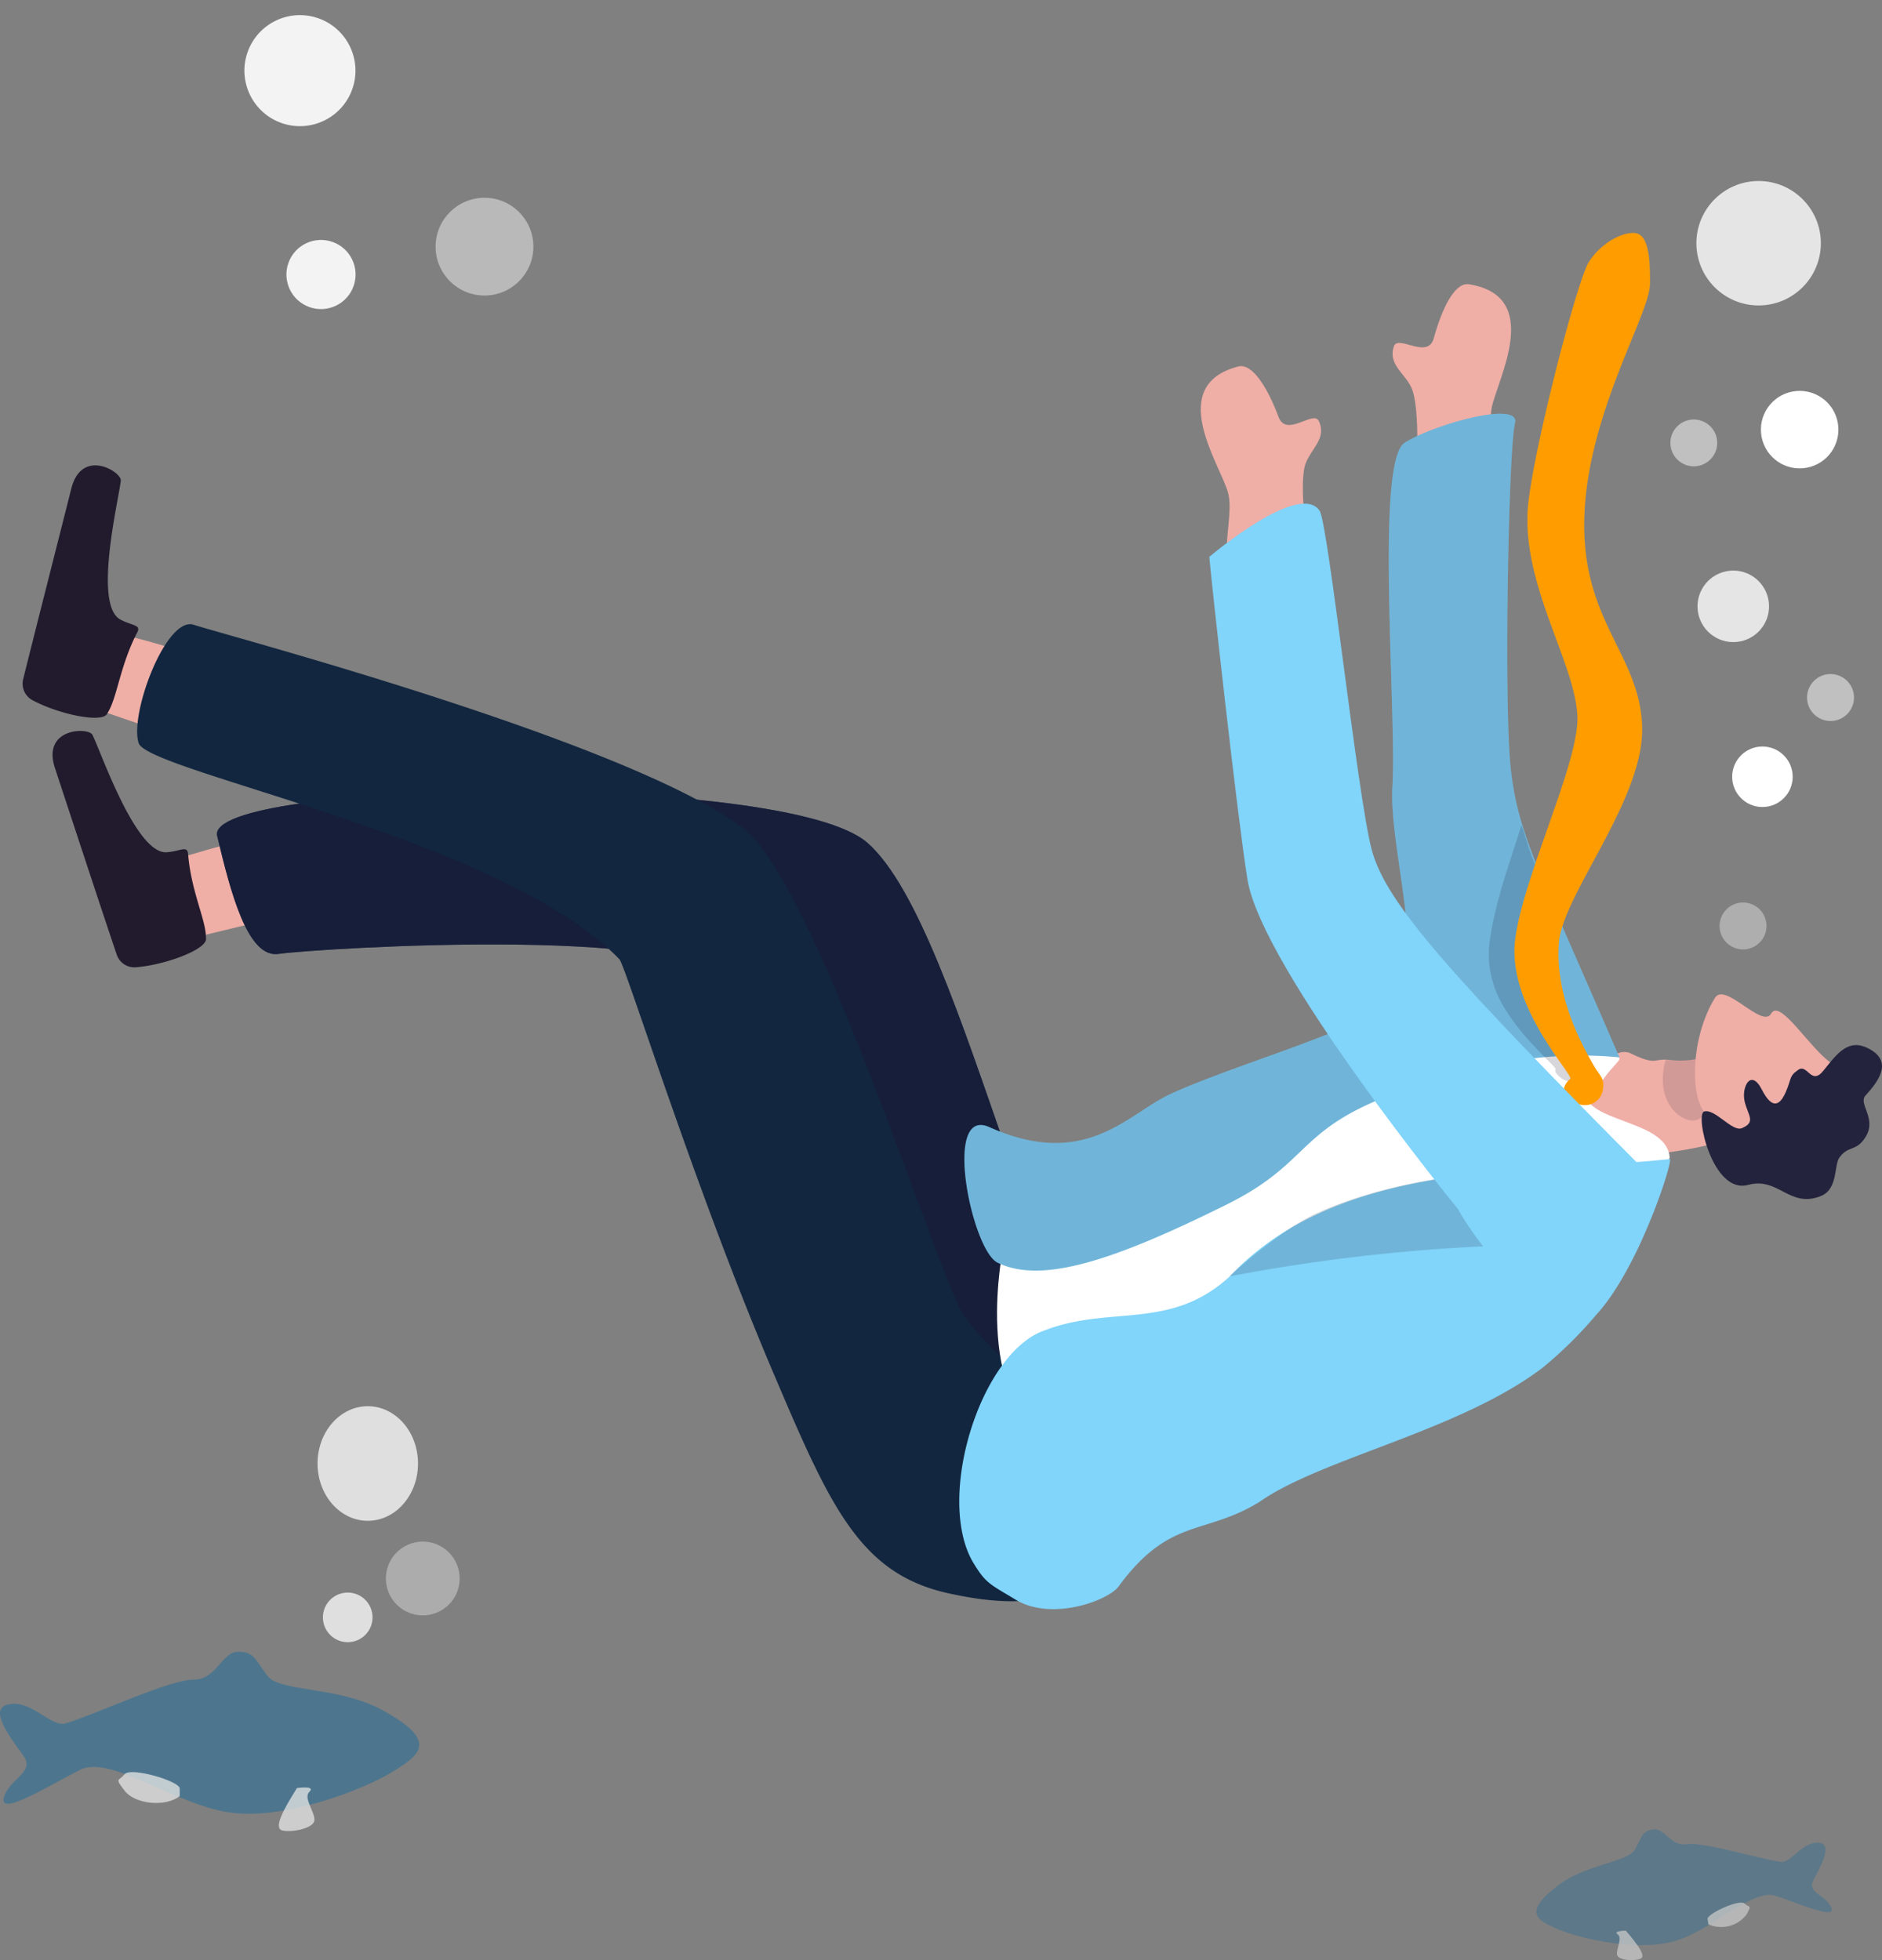 <svg xmlns="http://www.w3.org/2000/svg" width="327.404" height="341.037" viewBox="0 0 327.404 341.037">
  <rect x="0" y="0" width="327.404" height="341.037" fill="#808080" stroke="none"/>
  <g id="Capa_2" data-name="Capa 2" transform="translate(-29.262 -30.59)">
    <g id="Grupo_75453" data-name="Grupo 75453" transform="translate(33.196 71.124)">
      <g id="Grupo_75450" data-name="Grupo 75450" transform="translate(5.217 86.647)">
        <path id="Trazado_162983" data-name="Trazado 162983" d="M52.128,147.887c5.186-2.01,18.683-5.407,18.683-5.407l4.473,13.912-20.369,4.914-9.076-7.494Z" transform="translate(-33.497 -124.592)" fill="#efaea6"/>
        <path id="Trazado_162984" data-name="Trazado 162984" d="M59.891,150.111c-.13-1.569-1.3-.506-3.7-.324-5.432.415-11.565-17.84-12.965-20.459-.7-1.3-8.842-1.219-6.483,5.86,2.023,6.12,8.466,25.749,10.735,32.413a3.228,3.228,0,0,0,3.293,2.2c5.186-.389,12.68-3.189,12.226-5.108C63.029,161.6,60.423,156.658,59.891,150.111Z" transform="translate(-36.32 -128.683)" fill="#211b2d"/>
        <path id="Trazado_162985" data-name="Trazado 162985" d="M225.053,260.612c-23.338-23.143-36.186-99.587-53.508-114.86-14.262-12.576-115.469-10.943-113.136-1.206s5.277,21.38,10.722,20.524,78.959-5.718,78.077,6.794,24.556,71.7,27.227,76.586S225.053,260.612,225.053,260.612Z" transform="translate(-29.782 -126.282)" fill="#12263f"/>
        <path id="Trazado_162986" data-name="Trazado 162986" d="M225.053,260.612c-23.338-23.143-36.186-99.587-53.508-114.86-14.262-12.576-115.469-10.943-113.136-1.206s5.277,21.38,10.722,20.524,78.959-5.718,78.077,6.794,24.556,71.7,27.227,76.586S225.053,260.612,225.053,260.612Z" transform="translate(-29.782 -126.282)" fill="#191939" opacity="0.61"/>
      </g>
      <g id="Grupo_75451" data-name="Grupo 75451" transform="translate(0 40.436)">
        <path id="Trazado_162987" data-name="Trazado 162987" d="M47.632,115.8c5.42,1.076,18.67,5.471,18.67,5.471l-3.7,14.145-19.785-6.781L39.23,117.473Z" transform="translate(-30.24 -86.293)" fill="#efaea6"/>
        <path id="Trazado_162988" data-name="Trazado 162988" d="M52.229,122.121c.739-1.387-.83-1.128-2.93-2.256-4.81-2.593-.182-21.263.078-24.193.13-1.5-6.807-5.783-8.622,1.452-1.569,6.262-6.677,26.281-8.363,33.126A3.254,3.254,0,0,0,34,133.893c4.629,2.489,12.408,4.123,13.056,2.256C48.767,133.5,49.182,127.994,52.229,122.121Z" transform="translate(-32.296 -93.041)" fill="#211b2d"/>
      </g>
      <path id="Trazado_162989" data-name="Trazado 162989" d="M47.931,135.054c1.673,5.018,63.53,16.648,83.627,37.6,1.1,1.154,12.965,39.479,26.657,71.672,9.97,23.467,15.092,35.214,30.546,38.637,8.4,1.854,14.806,1.932,20.083-.194a29.82,29.82,0,0,0,10.035-6.9,79.844,79.844,0,0,0,7.779-9.97s-8.726-6.7-17.607-14.184c-7.779-6.483-15.558-13.691-17.84-17.529-4.836-8.233-25.438-74.551-38.079-84.275-19.72-15.131-90.757-33.8-95.581-35.447S46.271,130.037,47.931,135.054Z" transform="translate(-27.739 -46.285)" fill="#12263f"/>
      <path id="Trazado_162990" data-name="Trazado 162990" d="M232.29,112.362c5.186-9.543.078-17.036,1.05-22.041s9.076-19.448-3.89-21.574c-2.593-.428-4.784,4.382-6.171,9.387-1.037,3.786-6.2-.674-6.923,1.387-1.115,3.164,1.906,4.706,3.047,7.235,1.517,3.358,1.206,15.429-.091,20.395C217.082,115.758,232.29,112.362,232.29,112.362Z" transform="translate(22.212 -59.818)" fill="#efaea6"/>
      <path id="Trazado_162991" data-name="Trazado 162991" d="M240,179.85c1.776,7,6.133,9.205,6.133,9.205,5.277,1.673,16.855-.519,21.963-2.269,5.614-1.919,5.186-2.386,5.186-2.386l-6.7-8-3.151-3.773a15.559,15.559,0,0,1-6.327.506c-2.852-.259-2.113,1.05-6.6-1.1C247.209,170.476,244.266,176.025,240,179.85Z" transform="translate(29.295 -29.262)" fill="#efaea6"/>
      <path id="Trazado_162992" data-name="Trazado 162992" d="M259.824,172.47a21.3,21.3,0,0,1-6.949.441c-2.386,8.492,4.408,12.226,6.34,9.867a58.233,58.233,0,0,0,3.76-6.483Z" transform="translate(32.964 -29.052)" fill="#1f1f39" opacity="0.14"/>
      <g id="Grupo_75452" data-name="Grupo 75452" transform="translate(290.929 132.478)">
        <path id="Trazado_162993" data-name="Trazado 162993" d="M280.431,176.022c-3.8-2.593-8.946-11.345-10.489-8.648s-8.013-5.562-9.763-2.749c-4.227,6.82-4.434,17.348-1.608,20.174s12.486,7.779,12.486,7.779Z" transform="translate(-256.686 -164.033)" fill="#efaea6"/>
        <path id="Trazado_162994" data-name="Trazado 162994" d="M272.241,178.956c1.011-2.334.532-2.71,2.152-3.812s2.217,2.775,4.343.182,4.11-5.64,7.559-4.045c4.979,2.295,1.828,6.081-.22,8.35-1.3,1.478,2.074,3.98,0,7.235-1.634,2.593-2.982,1.361-4.538,3.565-.946,1.3-.207,5.42-3.164,6.651-5.5,2.256-7.4-3.371-12.706-1.919-6.2,1.7-9.27-12.291-7.65-12.771,1.893-.558,4.888,3.617,6.573,2.9,2.515-1.063,1.037-2.23.467-4.668s1.076-5.808,3.008-2.023S271.333,181.07,272.241,178.956Z" transform="translate(-256.418 -162.014)" fill="#23233d"/>
      </g>
      <path id="Trazado_162995" data-name="Trazado 162995" d="M280.064,190.756c-.441-6.146-12.538-6.029-14.56-10.372-1.219-2.593,1.828-1.7,2.917-3.164,2.891-3.89,3.89-3.514,1.8-4.434-36.744-15.792-106.057,33.269-106.057,33.269s-5.718,27.137,8.661,34.008c17.724,8.466,17.931,17.49,21.691,15.325,14.43-8.272,75.381-47.79,75.381-47.79S275.358,201.907,280.064,190.756Z" transform="translate(6.475 -29.887)" fill="#fff"/>
      <path id="Trazado_162996" data-name="Trazado 162996" d="M272.611,198.09c-14.029-32.439-17.568-38.779-18.865-49.891s-.415-56.114.7-60.444c1.011-3.993-14.016.156-19.189,3.4s-1.374,46.675-2.139,59.861c-.622,10.735,6.081,30.858.324,36.886-4.862,5.1-27.564,11.332-38.9,16.557-7.429,3.384-14.7,13.328-31.558,5.77-8.168-3.643-3.06,21.354,1.439,23.584,7.779,3.825,20.537-.519,39.791-10.074,18.32-9.076,9.724-15.494,45.236-24.025a70.882,70.882,0,0,1,23.156-1.621Z" transform="translate(5.177 -54.66)" fill="#81d4fa"/>
      <path id="Trazado_162997" data-name="Trazado 162997" d="M272.611,198.09c-14.029-32.439-17.568-38.779-18.865-49.891s-.415-56.114.7-60.444c1.011-3.993-14.016.156-19.189,3.4s-1.374,46.675-2.139,59.861c-.622,10.735,6.081,30.858.324,36.886-4.862,5.1-27.564,11.332-38.9,16.557-7.429,3.384-14.7,13.328-31.558,5.77-8.168-3.643-3.06,21.354,1.439,23.584,7.779,3.825,20.537-.519,39.791-10.074,18.32-9.076,9.724-15.494,45.236-24.025a70.882,70.882,0,0,1,23.156-1.621Z" transform="translate(5.177 -54.66)" fill="#1f1f39" opacity="0.17"/>
      <path id="Trazado_162998" data-name="Trazado 162998" d="M160.3,256.18c2.321,3.89,3.008,3.89,7.559,6.664,6.288,3.721,16.012.117,17.827-2.347,8.907-12.1,14.819-8.8,24.453-14.677,10.813-7.624,34.721-12.33,49.268-23.338a72.427,72.427,0,0,0,9.361-9.231c7.611-8.246,13.653-27.538,12.784-27.111-24.116,2.593-57.048-.272-76.573,20.459-10.269,9.413-20.745,4.953-32.05,9.309C161.793,219.579,153.82,244.823,160.3,256.18Z" transform="translate(4.972 -25)" fill="#81d4fa"/>
      <path id="Trazado_162999" data-name="Trazado 162999" d="M194.21,206.014a314.946,314.946,0,0,1,45.107-5.277l-1.037-12.8-.895.1c-3.89.467-7.948,1.076-11.889,1.906h0a82.238,82.238,0,0,0-13.3,3.89c-.635.246-1.3.506-1.867.778h0l-.752.337a32.211,32.211,0,0,0-2.943,1.543l-1.024.6A89.184,89.184,0,0,0,194.21,206.014Z" transform="translate(15.717 -24.465)" fill="#1f1f39" opacity="0.17"/>
      <path id="Trazado_163000" data-name="Trazado 163000" d="M240.663,183.86c.441-.454-8.907-7.65-10.982-15.416a16.66,16.66,0,0,1-.545-6.6c.843-6.483,3.021-12.576,5.562-20.485,1.3,3.514,1,3.967,3.514,9.283-2.956,5.523-2.178,8.272-2.45,11.669a25.011,25.011,0,0,0,.609,7.4,41.307,41.307,0,0,0,4.81,11.513c.921,1.569,2.671,2.113,2.437,3.747C243.346,187.18,240.131,184.457,240.663,183.86Z" transform="translate(26.04 -38.277)" fill="#1f1f39" opacity="0.18"/>
      <path id="Trazado_163001" data-name="Trazado 163001" d="M244.308,213.569a3.1,3.1,0,0,0,3.553-2.788c.272-1.867-.441-2.152-1.491-3.89-3.151-5.368-6.794-13.173-6.172-21.522s14.858-24.984,14.482-37.6-10.541-18.281-10.061-36.3,11.345-35.382,11.423-40.7-.467-8.648-2.593-8.894-5.912,1.685-8.039,5.031-10.217,34.825-10.658,43.447c-.713,14.093,9.478,28.213,8.622,37.211s-9.413,26.683-10.774,37.172c-1.5,11.669,10.217,23.623,9.568,24.3a3.189,3.189,0,0,0-1.193,2.839C241.093,212.947,243.128,213.427,244.308,213.569Z" transform="translate(27.062 -61.854)" fill="#ff9d00"/>
      <path id="Trazado_163002" data-name="Trazado 163002" d="M198.186,123.529c-6.055-9.076-1.673-16.946-3.1-21.9S184.235,83.09,196.9,79.784c2.5-.648,5.186,3.89,7.014,8.791,1.387,3.656,6.107-1.3,7.014.726,1.413,3.047-1.452,4.862-2.347,7.481-1.206,3.488.233,15.481,1.984,20.3C213.654,125.552,198.186,123.529,198.186,123.529Z" transform="translate(14.581 -56.555)" fill="#efaea6"/>
      <path id="Trazado_163003" data-name="Trazado 163003" d="M268.21,215.14c-34.6-34.8-45.949-47.362-48.439-56.775S212.2,101.473,210.7,99.386c-3.617-5.186-19.176,8.051-19.176,8.051.363,4.356,4.836,44.9,6.625,56.075,2.515,15.636,36.6,57.359,36.6,57.359s11.2,20.589,23.182,15S268.21,215.14,268.21,215.14Z" transform="translate(14.919 -51.082)" fill="#81d4fa"/>
    </g>
    <circle id="Elipse_4911" data-name="Elipse 4911" cx="10.826" cy="10.826" r="10.826" transform="translate(324.377 62.083)" fill="#fff" opacity="0.79"/>
    <circle id="Elipse_4912" data-name="Elipse 4912" cx="6.742" cy="6.742" r="6.742" transform="translate(335.059 99.188) rotate(-4.8)" fill="#fff"/>
    <circle id="Elipse_4913" data-name="Elipse 4913" cx="6.223" cy="6.223" r="6.223" transform="translate(324.571 129.866)" fill="#fff" opacity="0.79"/>
    <circle id="Elipse_4914" data-name="Elipse 4914" cx="5.264" cy="5.264" r="5.264" transform="translate(330.6 160.477)" fill="#fff"/>
    <circle id="Elipse_4915" data-name="Elipse 4915" cx="4.084" cy="4.084" r="4.084" transform="translate(327.148 193.89) rotate(-67.28)" fill="#fff" opacity="0.36"/>
    <circle id="Elipse_4916" data-name="Elipse 4916" cx="4.084" cy="4.084" r="4.084" transform="matrix(0.769, -0.64, 0.64, 0.769, 341.957, 151.427)" fill="#fff" opacity="0.5"/>
    <path id="Trazado_163004" data-name="Trazado 163004" d="M261.524,91.338a4.071,4.071,0,1,1-.926-2.985,4.084,4.084,0,0,1,.926,2.985Z" transform="translate(66.457 16.694)" fill="#fff" opacity="0.5"/>
    <g id="Grupo_75454" data-name="Grupo 75454" transform="translate(69.151 30.591)" opacity="0.9">
      <circle id="Elipse_4917" data-name="Elipse 4917" cx="9.659" cy="9.659" r="9.659" transform="translate(0 18.253) rotate(-70.88)" fill="#fff"/>
      <circle id="Elipse_4918" data-name="Elipse 4918" cx="8.505" cy="8.505" r="8.505" transform="translate(35.891 34.409)" fill="#fff" opacity="0.5"/>
      <circle id="Elipse_4919" data-name="Elipse 4919" cx="6.016" cy="6.016" r="6.016" transform="translate(8.283 51.442) rotate(-70.63)" fill="#fff"/>
    </g>
    <g id="Grupo_75457" data-name="Grupo 75457" transform="translate(29.262 275.259)">
      <g id="Grupo_75455" data-name="Grupo 75455" transform="translate(55.242)">
        <ellipse id="Elipse_4920" data-name="Elipse 4920" cx="8.739" cy="9.97" rx="8.739" ry="9.97" fill="#fff" opacity="0.75"/>
        <circle id="Elipse_4921" data-name="Elipse 4921" cx="6.418" cy="6.418" r="6.418" transform="translate(11.889 23.558)" fill="#fff" opacity="0.35"/>
        <circle id="Elipse_4922" data-name="Elipse 4922" cx="4.317" cy="4.317" r="4.317" transform="translate(0.933 32.426)" fill="#fff" opacity="0.75"/>
      </g>
      <g id="Grupo_75456" data-name="Grupo 75456" transform="translate(0 42.72)" opacity="0.81">
        <path id="Trazado_163005" data-name="Trazado 163005" d="M95.577,262.3c10.191,5.484,6.794,7.9,1.841,10.917s-18.151,8.168-27.72,7.066S48.6,270.078,43.184,272.8,28.637,281.293,30,277.39c1.1-3.138,5.381-4.2,3.332-7.053s-6.12-8.013-2.826-8.881c4.175-1.1,7.585,4.071,10.243,3.241,5.938-1.867,18-7.585,22.132-7.585s4.914-4.823,7.779-4.862,3.034,1.517,5.186,4.253S88.1,258.292,95.577,262.3Z" transform="translate(-29.262 -252.249)" fill="#0267a4" fill-rule="evenodd" opacity="0.49"/>
        <path id="Trazado_163006" data-name="Trazado 163006" d="M69.832,270.562c-2.515,3.993-4.045,6.936-2.593,7.364s5.484-.285,5.627-1.737S70.843,272.3,72,271.2,69.832,270.562,69.832,270.562Z" transform="translate(-18.168 -246.848)" fill="#fff" fill-rule="evenodd" opacity="0.75"/>
        <path id="Trazado_163007" data-name="Trazado 163007" d="M55.82,272.575c-2.463,1.958-7.779,1.426-9.581-.921s-1.05-1.595,0-2.891,9.581,1.206,9.581,2.5Z" transform="translate(-24.551 -247.46)" fill="#fff" fill-rule="evenodd" opacity="0.75"/>
      </g>
    </g>
    <g id="Grupo_75458" data-name="Grupo 75458" transform="translate(296.544 348.873)" opacity="0.57">
      <path id="Trazado_163008" data-name="Trazado 163008" d="M239.376,285.7c-6.483,4.862-3.89,6.2-.169,7.779s13.432,3.89,20.031,2.113,13.653-9.244,17.75-7.948,10.995,4.447,9.646,1.867c-1.076-2.074-4.175-2.386-3.034-4.59s3.449-6.2,1.063-6.483c-3.021-.35-4.862,3.6-6.807,3.306-4.369-.7-13.354-3.488-16.233-3.06s-3.89-2.865-5.873-2.593-1.958,1.3-3.189,3.5S244.187,282.123,239.376,285.7Z" transform="translate(-235.413 -276.078)" fill="#0267a4" fill-rule="evenodd" opacity="0.49"/>
      <path id="Trazado_163009" data-name="Trazado 163009" d="M247.781,289.68c2.165,2.528,3.527,4.421,2.593,4.862s-3.89.363-4.11-.635,1.011-2.956.1-3.578S247.781,289.68,247.781,289.68Z" transform="translate(-232.227 -272.044)" fill="#fff" fill-rule="evenodd" opacity="0.75"/>
      <path id="Trazado_163010" data-name="Trazado 163010" d="M258.523,289.695a5.549,5.549,0,0,0,6.573-1.621c1.063-1.828.57-1.206-.3-2.01s-6.548,1.815-6.418,2.723Z" transform="translate(-228.603 -273.161)" fill="#fff" fill-rule="evenodd" opacity="0.75"/>
    </g>
  </g>
</svg>
